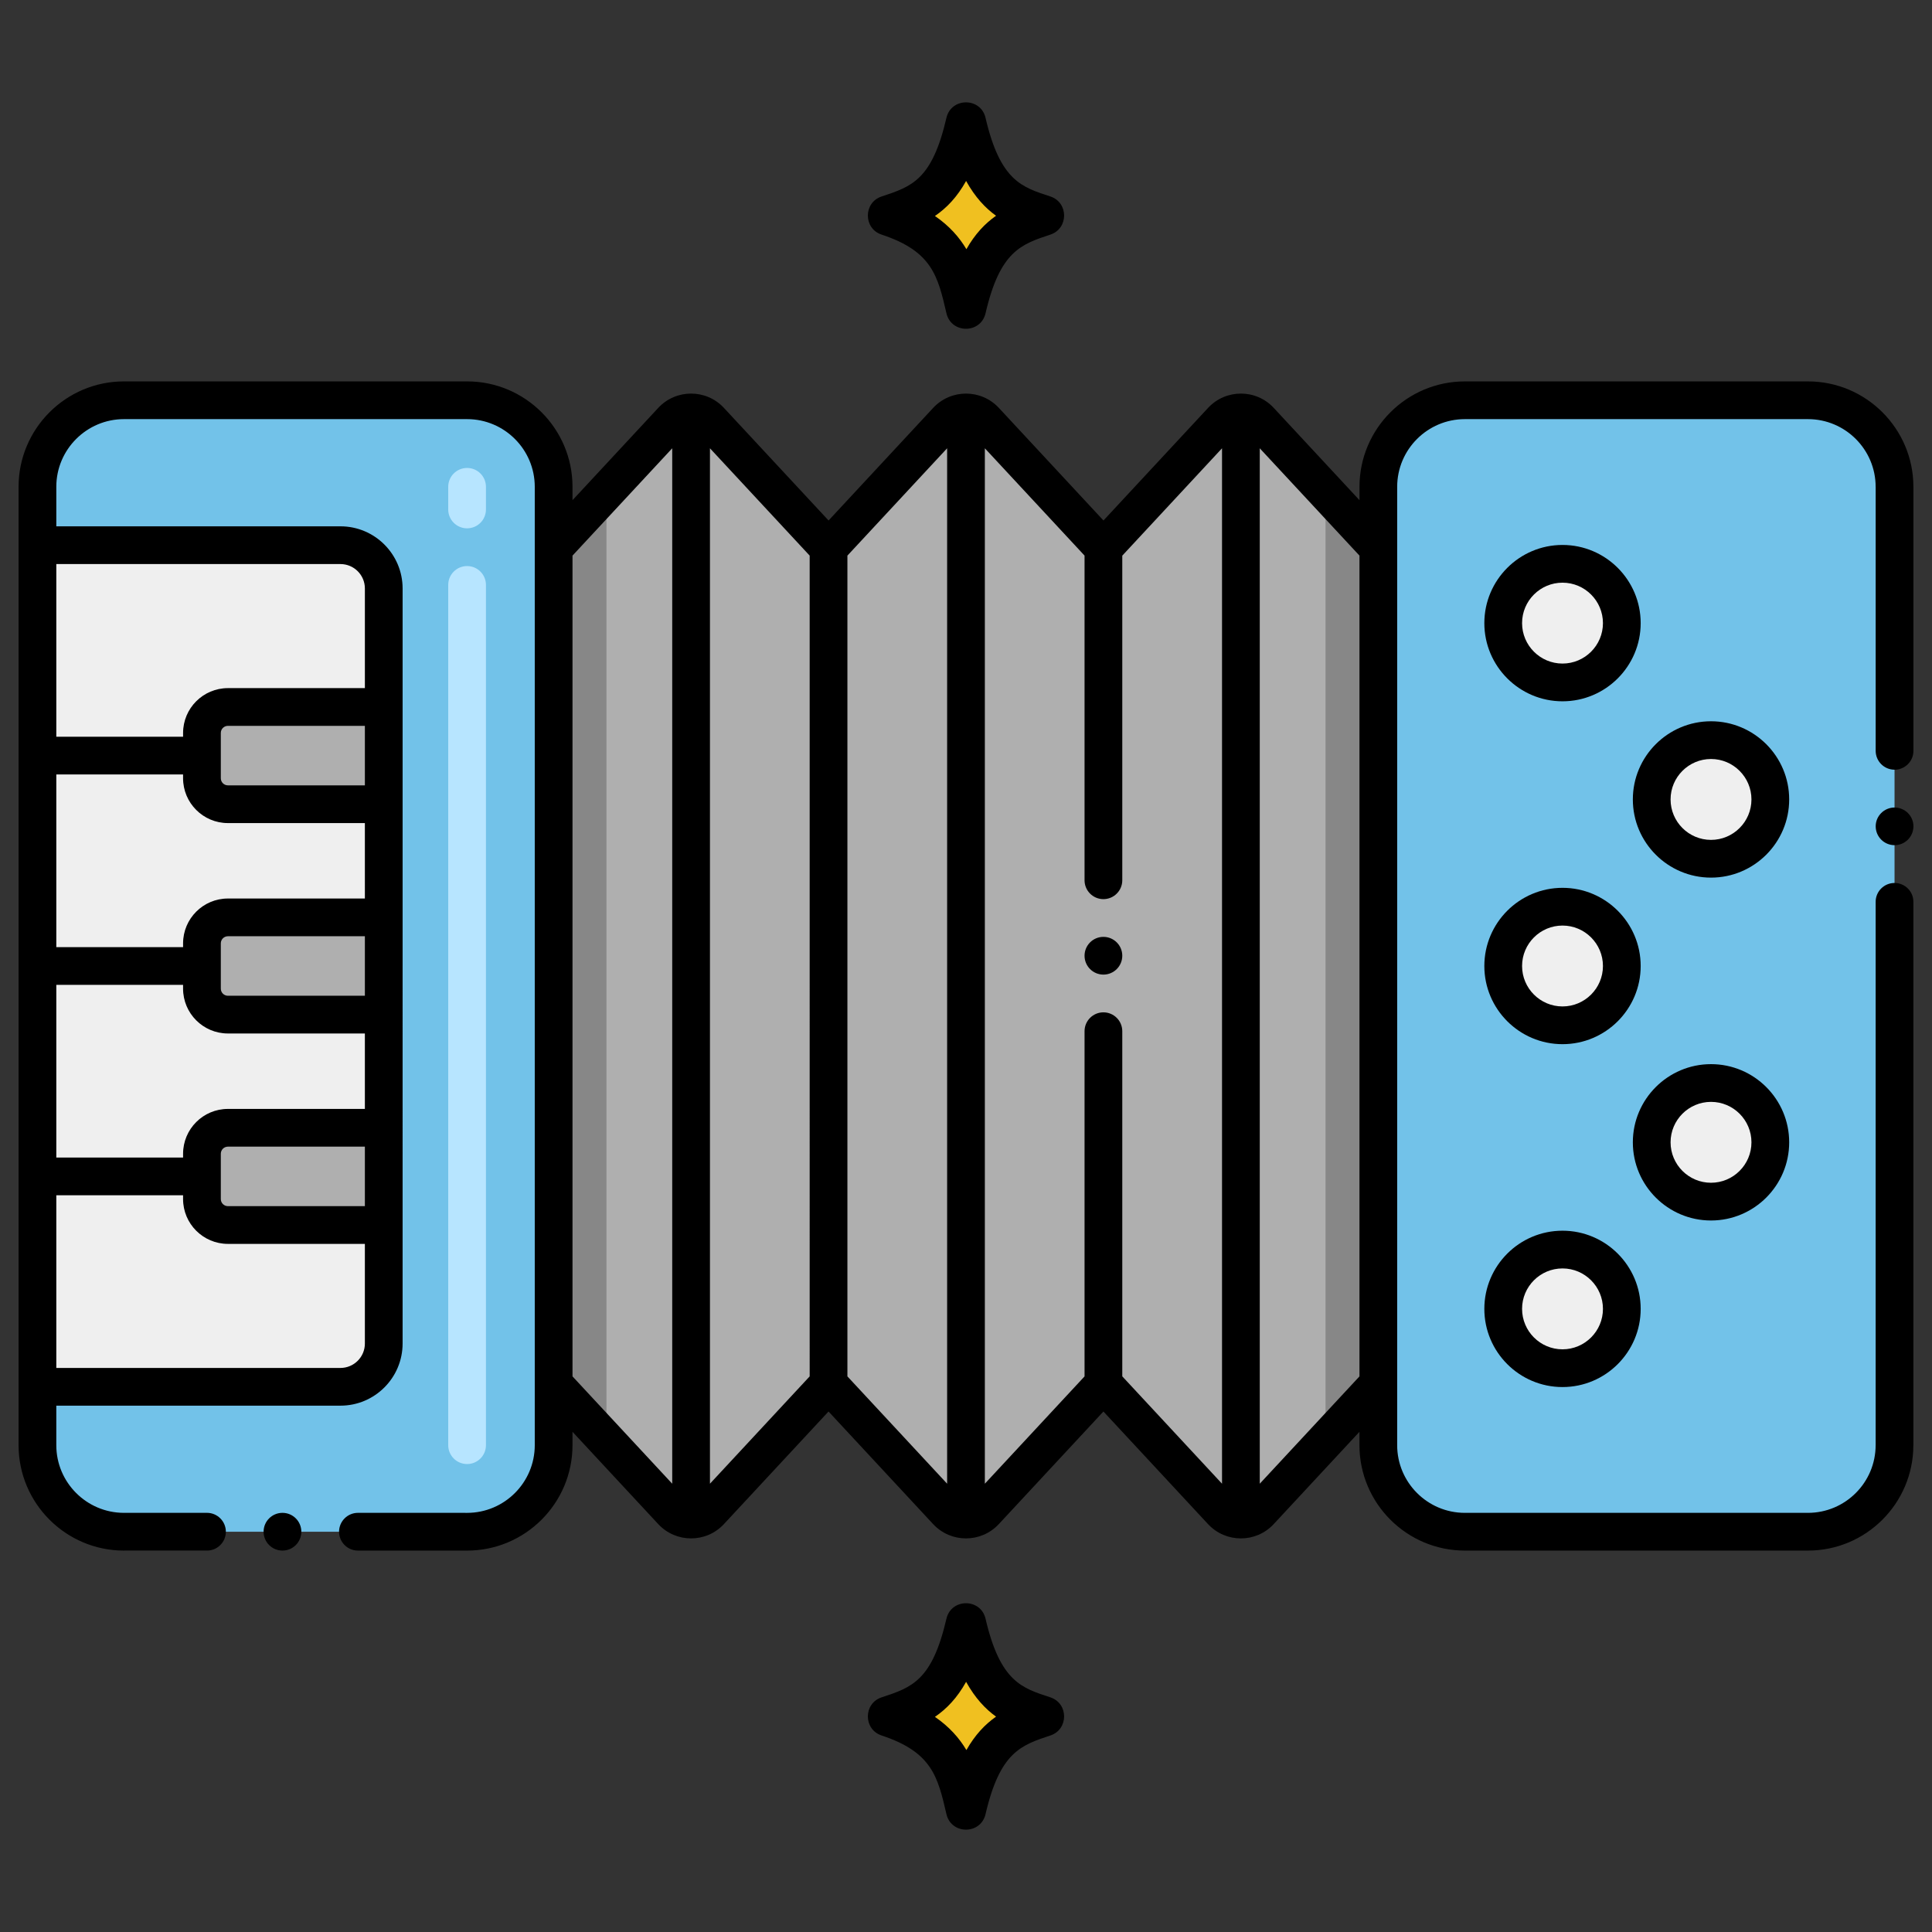 <?xml version="1.0" encoding="utf-8"?>
<!-- Generator: Adobe Illustrator 24.0.0, SVG Export Plug-In . SVG Version: 6.00 Build 0)  -->
<svg version="1.1" xmlns="http://www.w3.org/2000/svg" xmlns:xlink="http://www.w3.org/1999/xlink" x="0px" y="0px"
	 viewBox="0 0 256 256" enable-background="new 0 0 256 256" xml:space="preserve">
<rect x="0" y="0" width="256" height="256" fill="#333333" stroke="none"/>
<g id="Caption">
</g>
<g id="Icons">
	<g>
		<path d="M139.18,26.034c-3.729-1.228-6.641-2.022-8.591-10.421c-0.635-2.737-4.548-2.73-5.181,0
			c-1.907,8.213-4.566,9.092-8.591,10.422c-2.424,0.801-2.43,4.248,0,5.051c6.686,2.209,7.444,5.476,8.591,10.421
			c0.637,2.743,4.545,2.742,5.182,0c1.905-8.212,4.709-9.139,8.591-10.421C141.604,30.284,141.61,26.837,139.18,26.034z"/>
		<path fill="#F0C020" d="M131.983,28.589c-1.47,1.03-2.79,2.42-3.93,4.43c-0.94-1.58-2.25-3.08-4.17-4.4
			c1.55-1.06,2.94-2.5,4.13-4.64C129.213,26.139,130.573,27.579,131.983,28.589z"/>
		<path d="M139.18,224.908c-3.729-1.228-6.641-2.022-8.591-10.421c-0.635-2.737-4.548-2.73-5.181,0
			c-1.907,8.213-4.566,9.092-8.591,10.422c-2.424,0.801-2.43,4.248,0,5.051c6.686,2.209,7.444,5.476,8.591,10.421
			c0.637,2.743,4.545,2.742,5.182,0c1.905-8.212,4.709-9.139,8.591-10.421C141.604,229.158,141.61,225.711,139.18,224.908z"/>
		<path fill="#F0C020" d="M131.983,227.463c-1.47,1.03-2.79,2.42-3.93,4.43c-0.94-1.58-2.25-3.08-4.17-4.4
			c1.55-1.06,2.94-2.5,4.13-4.64C129.213,225.013,130.573,226.453,131.983,227.463z"/>
		<path fill="#AFAFAF" d="M182.639,72.64v110.72c-10.734,11.562-5.821,6.274-15.69,16.89c-1.37,1.46-3.68,1.46-5.05,0l-15.69-16.89
			l-15.69,16.89c-1.36,1.46-3.68,1.46-5.04,0l-15.69-16.89l-15.69,16.89c-1.37,1.46-3.68,1.46-5.05,0l-7.67-8.25l-1.02-1.1l-7-7.54
			V72.64l7-7.54l1.02-1.1l7.67-8.25c1.37-1.46,3.68-1.46,5.05,0l15.69,16.89l15.69-16.89c1.36-1.46,3.68-1.46,5.04,0l15.69,16.89
			l15.69-16.89c1.37-1.46,3.68-1.46,5.05,0l7.67,8.25l1.02,1.1L182.639,72.64z"/>
		<polygon fill="#878787" points="80.359,65.1 80.359,190.9 73.359,183.36 73.359,72.64 		"/>
		<polygon fill="#878787" points="182.639,72.64 182.639,183.36 175.639,190.9 175.639,65.1 		"/>
		<path fill="#72C2E9" d="M4.961,64.506v126.988c0,6.334,5.135,11.469,11.469,11.469h45.461c6.334,0,11.469-5.135,11.469-11.469
			V64.506c0-6.334-5.135-11.469-11.469-11.469H16.43C10.096,53.037,4.961,58.172,4.961,64.506z"/>
		<path fill="#EFEFEF" d="M4.961,72.241v111.517h40.153c3.167,0,5.734-2.567,5.734-5.734V77.976c0-3.167-2.567-5.734-5.734-5.734
			H4.961z"/>
		<path fill="#AFAFAF" d="M26.758,97.119v6.003c0,1.9,1.54,3.441,3.441,3.441h20.65V93.679h-20.65
			C28.299,93.679,26.758,95.219,26.758,97.119z"/>
		<path fill="#AFAFAF" d="M26.758,124.999v6.003c0,1.9,1.54,3.441,3.441,3.441h20.65v-12.884h-20.65
			C28.299,121.558,26.758,123.098,26.758,124.999z"/>
		<path fill="#AFAFAF" d="M26.758,152.878v6.003c0,1.9,1.54,3.441,3.441,3.441h20.65v-12.884h-20.65
			C28.299,149.437,26.758,150.978,26.758,152.878z"/>
		<path fill="#72C2E9" d="M182.637,64.506v126.988c0,6.334,5.135,11.469,11.469,11.469h45.461c6.334,0,11.469-5.135,11.469-11.469
			V64.506c0-6.334-5.135-11.469-11.469-11.469h-45.461C187.772,53.037,182.637,58.172,182.637,64.506z"/>
		<path fill="#EFEFEF" d="M207.04,74.709c-4.34,0-7.858,3.518-7.858,7.859c0,4.34,3.518,7.859,7.858,7.859s7.859-3.518,7.859-7.859
			C214.899,78.227,211.38,74.709,207.04,74.709z"/>
		<path fill="#EFEFEF" d="M207.04,165.574c-4.34,0-7.858,3.518-7.858,7.859c0,4.34,3.518,7.859,7.858,7.859s7.859-3.518,7.859-7.859
			C214.899,169.093,211.38,165.574,207.04,165.574z"/>
		<path fill="#EFEFEF" d="M207.04,120.141c-4.34,0-7.858,3.518-7.858,7.859c0,4.34,3.518,7.859,7.858,7.859s7.859-3.518,7.859-7.859
			C214.899,123.66,211.38,120.141,207.04,120.141z"/>
		<path fill="#EFEFEF" d="M226.719,143.505c-4.34,0-7.858,3.518-7.858,7.859c0,4.34,3.518,7.859,7.858,7.859
			s7.859-3.518,7.859-7.859C234.577,147.023,231.059,143.505,226.719,143.505z"/>
		<path fill="#EFEFEF" d="M226.719,98.072c-4.34,0-7.858,3.518-7.858,7.859c0,4.34,3.518,7.859,7.858,7.859s7.859-3.518,7.859-7.859
			C234.577,101.59,231.059,98.072,226.719,98.072z"/>
		<path fill="#B7E5FF" d="M61.891,193.994c-1.381,0-2.5-1.119-2.5-2.5V77.506c0-1.381,1.119-2.5,2.5-2.5s2.5,1.119,2.5,2.5v113.988
			C64.391,192.875,63.272,193.994,61.891,193.994z M61.891,70.006c-1.381,0-2.5-1.119-2.5-2.5v-3c0-1.381,1.119-2.5,2.5-2.5
			s2.5,1.119,2.5,2.5v3C64.391,68.887,63.272,70.006,61.891,70.006z"/>
		<circle cx="146.208" cy="126.64" r="2.5"/>
		<circle cx="37.428" cy="202.96" r="2.5"/>
		<path d="M251.039,107c-1.38,0-2.5,1.12-2.5,2.49c0,1.38,1.12,2.5,2.5,2.5s2.5-1.12,2.5-2.5
			C253.539,108.12,252.418,107,251.039,107z"/>
		<path d="M251.039,101.99c1.38,0,2.5-1.12,2.5-2.5V64.51c0-0.019-0.005-0.036-0.005-0.054c-0.028-7.679-6.281-13.918-13.966-13.918
			h-45.461c-7.702,0-13.969,6.267-13.969,13.969v1.77l-11.36-12.228c-2.355-2.535-6.361-2.522-8.703,0l-13.861,14.919
			l-13.861-14.919c-2.348-2.527-6.356-2.527-8.704,0l-13.861,14.919L95.924,54.048c-2.348-2.527-6.356-2.527-8.703,0L75.86,66.276
			v-1.771c0-7.702-6.267-13.969-13.969-13.969H16.43c-7.702,0-13.969,6.267-13.969,13.969v126.988
			c0,7.702,6.267,13.969,13.969,13.969c0.01,0,0.019-0.003,0.029-0.003h10.969c1.38,0,2.5-1.12,2.5-2.5c0-1.37-1.12-2.5-2.5-2.5h-11
			c-0.006,0-0.012,0.002-0.019,0.002c-4.936-0.011-8.948-4.029-8.948-8.968v-5.235h37.653c4.54,0,8.234-3.694,8.234-8.235V77.976
			c0-4.541-3.694-8.235-8.234-8.235H7.461v-5.235c0-4.945,4.023-8.969,8.969-8.969h45.461c4.945,0,8.969,4.023,8.969,8.969v126.988
			c0,4.945-4.023,8.969-8.969,8.969c-1.468,0,5.354-0.003-14.463-0.003c-1.38,0-2.5,1.13-2.5,2.5c0,1.38,1.12,2.5,2.5,2.5
			c14.855,0,11.312,0.003,14.463,0.003c7.702,0,13.969-6.267,13.969-13.969v-1.771l11.361,12.228c2.348,2.527,6.355,2.527,8.703,0
			l13.861-14.919l13.861,14.919c2.348,2.527,6.356,2.527,8.704,0l13.861-14.919l13.86,14.919c2.347,2.526,6.352,2.532,8.704,0
			l11.36-12.228v1.77c0,7.702,6.267,13.969,13.969,13.969h45.461c7.686,0,13.939-6.24,13.966-13.919
			c0-0.018,0.005-0.035,0.005-0.054v-72c0-1.37-1.12-2.49-2.5-2.49s-2.5,1.12-2.5,2.49v71.975c0,0.01-0.003,0.019-0.003,0.029
			c0,4.945-4.023,8.969-8.969,8.969h-45.461c-4.945,0-8.969-4.023-8.969-8.969V64.506c0-4.945,4.023-8.969,8.969-8.969h45.461
			c4.945,0,8.969,4.023,8.969,8.969c0,0.01,0.003,0.019,0.003,0.029V99.49C248.539,100.87,249.659,101.99,251.039,101.99z
			 M48.349,178.024c0,1.784-1.451,3.235-3.234,3.235H7.461v-22.879h16.797v0.501c0,3.275,2.665,5.94,5.94,5.94h18.15V178.024z
			 M48.349,159.821h-18.15c-0.519,0-0.94-0.422-0.94-0.94v-6.003c0-0.519,0.422-0.941,0.94-0.941h18.15V159.821z M48.349,146.937
			h-18.15c-3.275,0-5.94,2.665-5.94,5.941v0.501H7.461V130.5h16.797v0.501c0,3.276,2.665,5.941,5.94,5.941h18.15V146.937z
			 M48.349,131.942h-18.15c-0.519,0-0.94-0.422-0.94-0.941v-6.003c0-0.519,0.422-0.941,0.94-0.941h18.15V131.942z M48.349,119.058
			h-18.15c-3.275,0-5.94,2.665-5.94,5.941v0.501H7.461v-22.879h16.797v0.501c0,3.276,2.665,5.941,5.94,5.941h18.15V119.058z
			 M48.349,104.063h-18.15c-0.519,0-0.94-0.422-0.94-0.941v-6.003c0-0.519,0.422-0.94,0.94-0.94h18.15V104.063z M45.115,74.741
			c1.783,0,3.234,1.451,3.234,3.235v13.203h-18.15c-3.275,0-5.94,2.665-5.94,5.94v0.501H7.461V74.741H45.115z M89.073,196.6
			L75.86,182.378V73.622L89.073,59.4V196.6z M107.286,182.378L94.073,196.6V59.401l13.213,14.221V182.378z M125.499,196.599
			l-13.213-14.221V73.622L125.499,59.4V196.599z M161.925,196.6l-13.217-14.226V136.64c0-1.38-1.12-2.5-2.5-2.5s-2.5,1.12-2.5,2.5
			v45.741l-13.21,14.219V59.4l13.21,14.219v43.021c0,1.38,1.12,2.5,2.5,2.5s2.5-1.12,2.5-2.5V73.626l13.217-14.226V196.6z
			 M180.137,182.378l-13.212,14.222V59.401l13.212,14.221V182.378z"/>
		<path d="M207.041,92.926c5.712,0,10.358-4.647,10.358-10.358c0-5.712-4.646-10.359-10.358-10.359s-10.358,4.647-10.358,10.359
			C196.682,88.279,201.329,92.926,207.041,92.926z M207.041,77.208c2.955,0,5.358,2.404,5.358,5.359
			c0,2.955-2.403,5.358-5.358,5.358s-5.358-2.404-5.358-5.358C201.682,79.612,204.085,77.208,207.041,77.208z"/>
		<path d="M207.041,183.792c5.712,0,10.358-4.647,10.358-10.359c0-5.711-4.646-10.358-10.358-10.358s-10.358,4.647-10.358,10.358
			C196.682,179.145,201.329,183.792,207.041,183.792z M207.041,168.074c2.955,0,5.358,2.404,5.358,5.358
			c0,2.955-2.403,5.359-5.358,5.359s-5.358-2.404-5.358-5.359C201.682,170.478,204.085,168.074,207.041,168.074z"/>
		<path d="M207.041,138.358c5.712,0,10.358-4.647,10.358-10.358s-4.646-10.358-10.358-10.358s-10.358,4.647-10.358,10.358
			S201.329,138.358,207.041,138.358z M207.041,122.642c2.955,0,5.358,2.404,5.358,5.358s-2.403,5.358-5.358,5.358
			s-5.358-2.404-5.358-5.358S204.085,122.642,207.041,122.642z"/>
		<path d="M226.718,161.722c5.712,0,10.358-4.647,10.358-10.358c0-5.712-4.646-10.359-10.358-10.359s-10.358,4.647-10.358,10.359
			C216.36,157.075,221.006,161.722,226.718,161.722z M226.718,146.004c2.955,0,5.358,2.404,5.358,5.359
			c0,2.955-2.403,5.358-5.358,5.358s-5.358-2.404-5.358-5.358C221.36,148.408,223.763,146.004,226.718,146.004z"/>
		<path d="M226.718,95.572c-5.712,0-10.358,4.647-10.358,10.358c0,5.712,4.646,10.359,10.358,10.359s10.358-4.647,10.358-10.359
			C237.077,100.219,232.43,95.572,226.718,95.572z M226.718,111.289c-2.955,0-5.358-2.404-5.358-5.359
			c0-2.955,2.403-5.358,5.358-5.358s5.358,2.404,5.358,5.358C232.077,108.885,229.673,111.289,226.718,111.289z"/>
	</g>
</g>
</svg>
